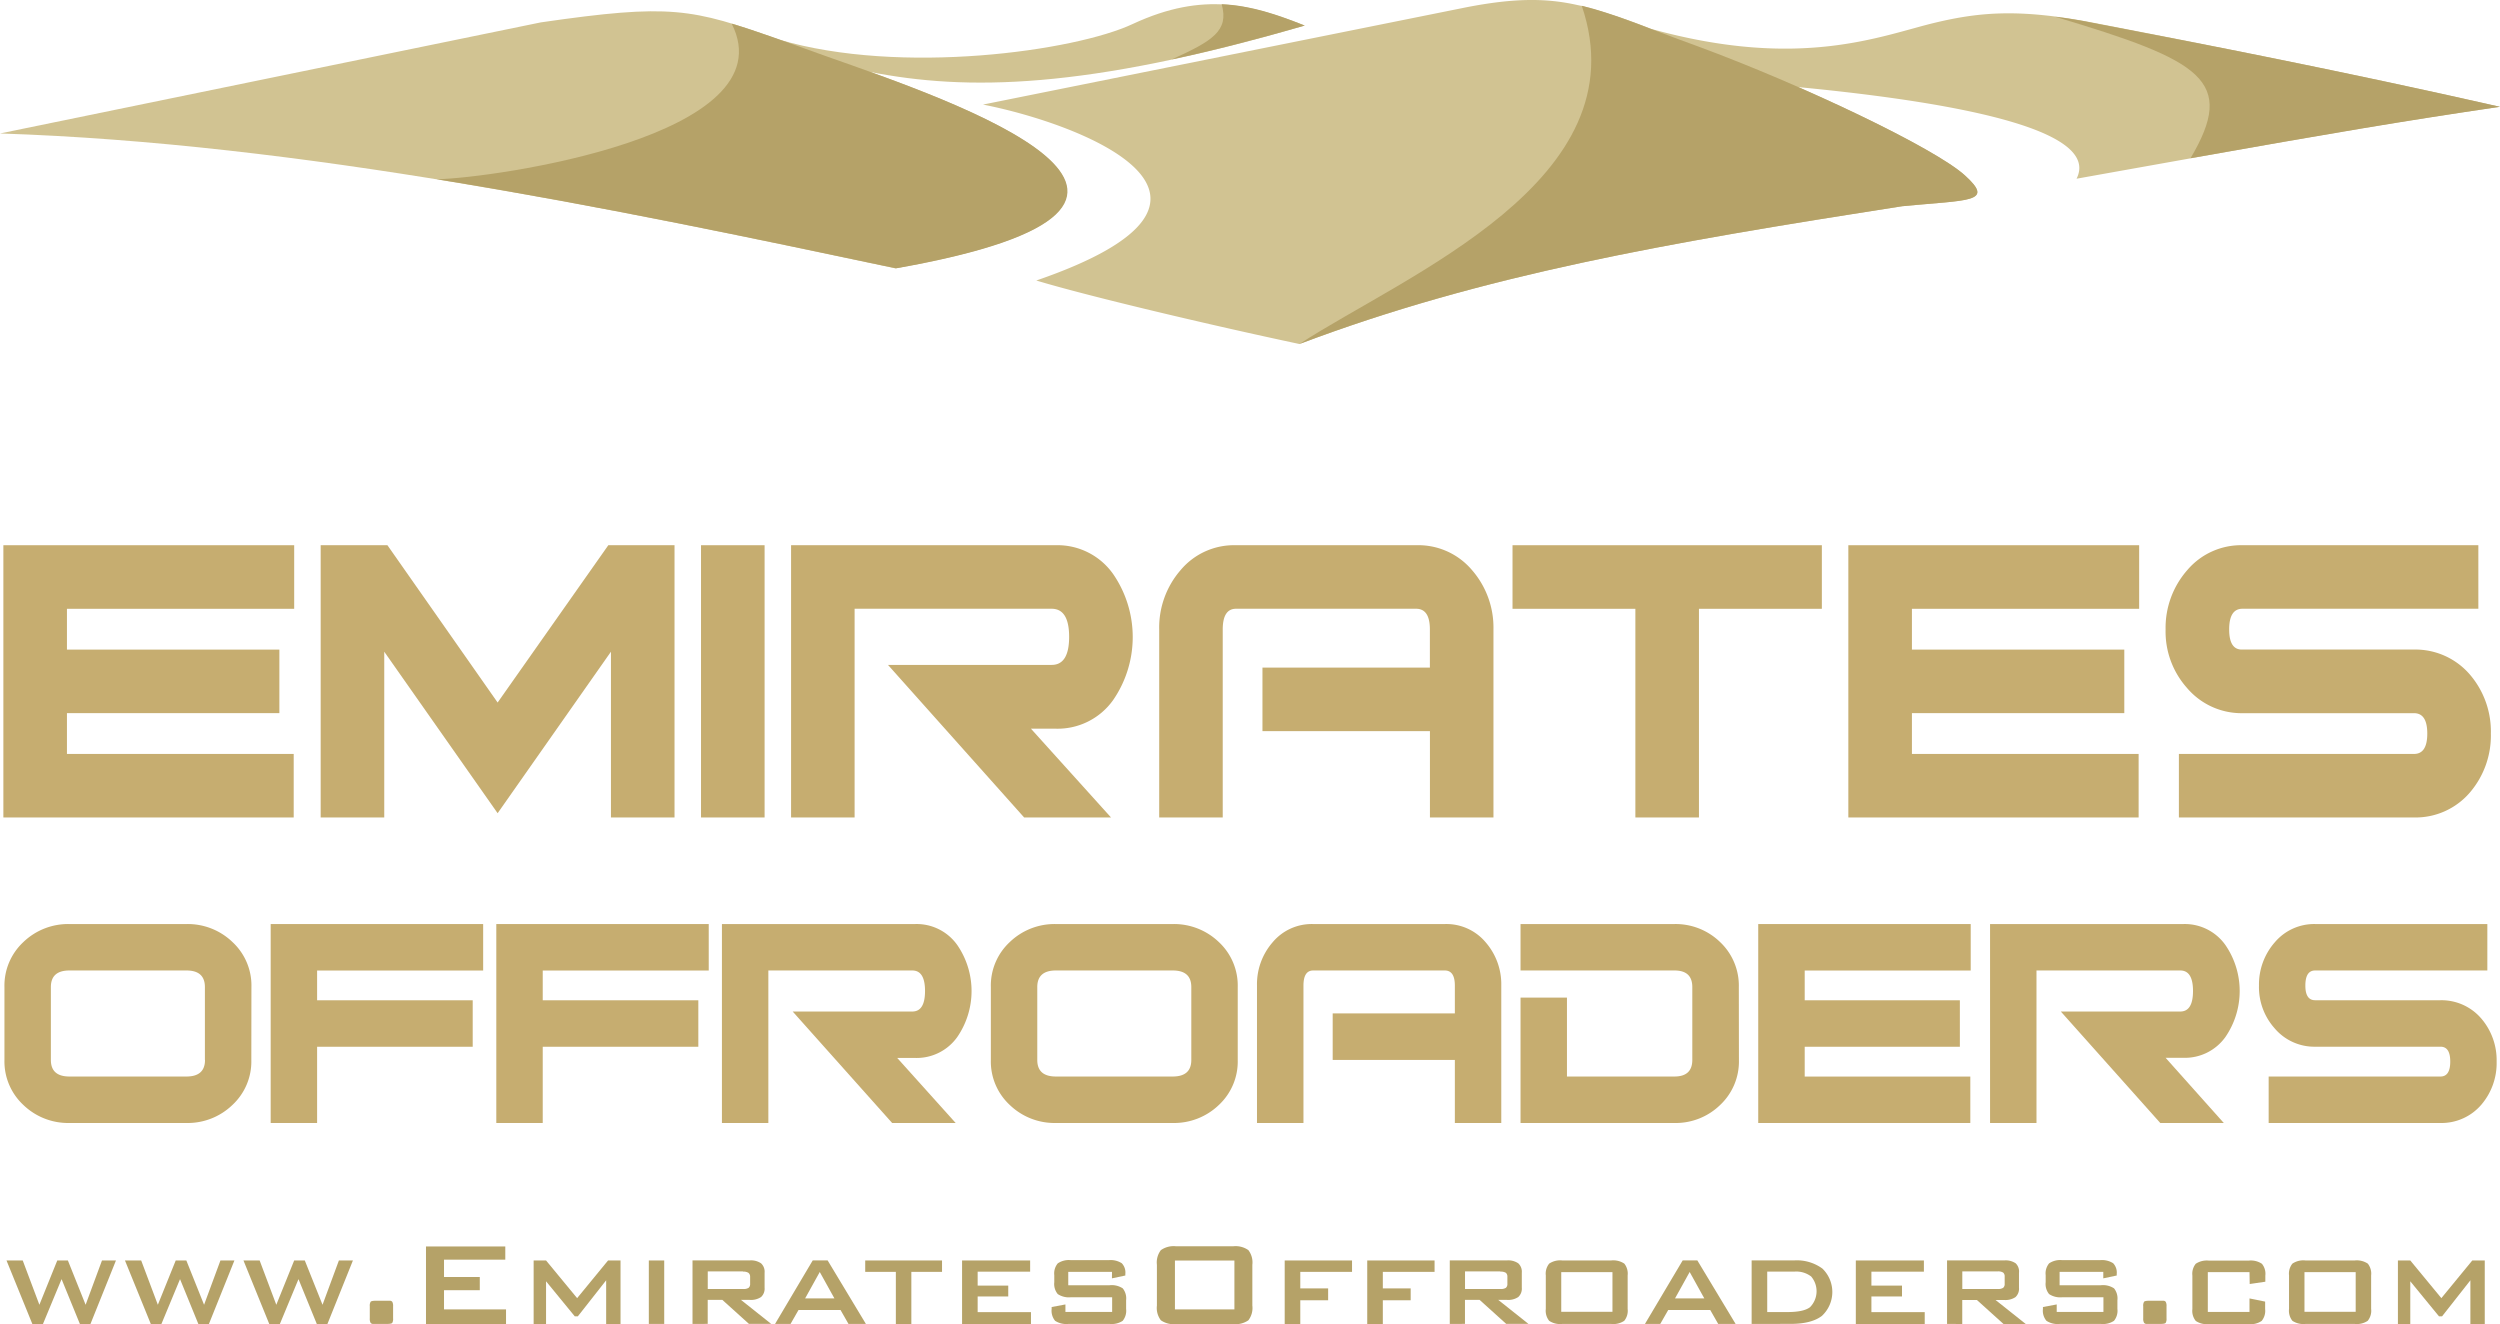 <svg id="Layer_1" data-name="Layer 1" xmlns="http://www.w3.org/2000/svg" viewBox="0 0 511.58 270.93"><defs><style>.cls-1{fill:#d1c392;}.cls-1,.cls-2{fill-rule:evenodd;}.cls-2,.cls-4{fill:#b5a268;}.cls-3{fill:#c6ad70;}</style></defs><path class="cls-1" d="M219.93,41.27c19.64,3.85,43.84,3.66,88.91-9.5-10.72-4.18-20.54-7.13-35.18-.33C261.85,37,226.16,42,201.31,34.65c-18-6.42-22.21-7.38-48.79-3.53L41.85,53.85c61.5,2,126.92,15.66,183.22,27.6,66.25-11.74,23.56-29.85-5.14-40.18" transform="translate(-41.85 -26.54)"/><path class="cls-1" d="M365.72,27.79l-1-.2c-6.49-1.47-13-1.47-22.86.45L243,47.94c20.41,4,59.51,19.26,10.91,36,10.59,3.21,35.88,9.18,53.86,13,37.56-14.19,75.11-20.68,123.32-28.19,13.74-1.34,19-.77,12.84-6.29-4.24-3.85-18.61-11.3-34.15-18.1,36,3.46,61.75,9.31,57,18.75,47.45-8.48,61.57-11.05,86.61-14.71-32.23-7.31-60.6-12.83-83.14-17.2-14.76-2.83-22.85-2.31-32.48,0-11,2.63-27.47,9.76-58.16,1.22a118.54,118.54,0,0,0-13.87-4.62" transform="translate(-41.85 -26.54)"/><path class="cls-2" d="M131.21,63.22c32.55,5.27,64.52,12,94,18.23,74-13.09,12-34.15-14.44-43.45-8.35-3-14.18-5.14-19.19-6.62C203.24,54.43,142.7,63,131.21,63.22" transform="translate(-41.85 -26.54)"/><path class="cls-2" d="M281.62,38.7q12.22-2.6,27.22-6.93c-5.65-2.25-11-4.11-17-4.37,1.54,5.46-1.86,7.51-10.21,11.3" transform="translate(-41.85 -26.54)"/><path class="cls-2" d="M307.75,96.93c37.56-14.19,75.18-20.68,123.32-28.19,13.74-1.34,19-.7,12.9-6.29S410.66,43.9,389.22,36c-10.47-3.78-17.21-6.74-23.69-8.28,12.19,35.76-36.08,55.08-57.78,69.21" transform="translate(-41.85 -26.54)"/><path class="cls-2" d="M490.07,58.92c29.78-5.26,42.95-7.51,63.36-10.53-32.29-7.32-60.66-12.83-83.2-17.14-2.82-.58-5.45-1-7.83-1.28,30.11,9,37.17,13,27.67,29" transform="translate(-41.85 -26.54)"/><path class="cls-3" d="M93.28,243.45a12.14,12.14,0,0,1-3.88,9.21A13.2,13.2,0,0,1,80,256.34H56.06a13.21,13.21,0,0,1-9.42-3.68,12.18,12.18,0,0,1-3.88-9.21V228.52a12.18,12.18,0,0,1,3.88-9.21,13.21,13.21,0,0,1,9.42-3.68H80a13.2,13.2,0,0,1,9.42,3.68,12.14,12.14,0,0,1,3.88,9.21Zm-9.5,0V228.53q0-3.41-3.8-3.4H56.06q-3.8,0-3.8,3.4v14.91q0,3.39,3.8,3.39H80q3.8,0,3.8-3.39" transform="translate(-41.85 -26.54)"/><polygon class="cls-3" points="98.87 198.6 64.89 198.6 64.89 204.69 96.73 204.69 96.73 214.2 64.89 214.2 64.89 229.8 55.39 229.8 55.39 189.09 98.87 189.09 98.87 198.6"/><polygon class="cls-3" points="145.03 198.6 111.06 198.6 111.06 204.69 142.9 204.69 142.9 214.2 111.06 214.2 111.06 229.8 101.56 229.8 101.56 189.09 145.03 189.09 145.03 198.6"/><path class="cls-3" d="M237.41,256.34h-13l-20.35-22.81h24.47q2.61,0,2.61-4.2t-2.61-4.2H199.08v31.21h-9.5V215.63h39.51a10.19,10.19,0,0,1,8.64,4.28,16.62,16.62,0,0,1,0,18.85,10.21,10.21,0,0,1-8.64,4.27h-3.64Z" transform="translate(-41.85 -26.54)"/><path class="cls-3" d="M295.13,243.45a12.17,12.17,0,0,1-3.87,9.21,13.24,13.24,0,0,1-9.43,3.68H257.92a13.22,13.22,0,0,1-9.43-3.68,12.14,12.14,0,0,1-3.88-9.21V228.52a12.14,12.14,0,0,1,3.88-9.21,13.22,13.22,0,0,1,9.43-3.68h23.91a13.24,13.24,0,0,1,9.43,3.68,12.17,12.17,0,0,1,3.87,9.21Zm-9.5,0V228.53c0-2.27-1.26-3.4-3.8-3.4H257.92q-3.81,0-3.81,3.4v14.91q0,3.39,3.81,3.39h23.91c2.54,0,3.8-1.13,3.8-3.39" transform="translate(-41.85 -26.54)"/><path class="cls-3" d="M349.06,256.34h-9.5V243.43h-25v-9.51h25v-5.7c0-2.06-.69-3.09-2.06-3.09H310.58q-2,0-2,3.09v28.12h-9.51V228.2a13.07,13.07,0,0,1,3.21-8.85,10.43,10.43,0,0,1,8.28-3.72H337.5a10.49,10.49,0,0,1,8.35,3.72,13.07,13.07,0,0,1,3.21,8.85Z" transform="translate(-41.85 -26.54)"/><path class="cls-3" d="M397.69,243.45a12.23,12.23,0,0,1-3.85,9.21,13.05,13.05,0,0,1-9.38,3.68H353V230.68h9.5v16.15h22q3.64,0,3.65-3.39V228.53c0-2.27-1.21-3.4-3.65-3.4H353v-9.5h31.44a13.08,13.08,0,0,1,9.38,3.67,12.26,12.26,0,0,1,3.85,9.22Z" transform="translate(-41.85 -26.54)"/><polygon class="cls-3" points="403.27 198.6 369.3 198.6 369.3 204.69 401.05 204.69 401.05 214.2 369.3 214.2 369.3 220.3 403.19 220.3 403.19 229.8 359.79 229.8 359.79 189.09 403.27 189.09 403.27 198.6"/><path class="cls-3" d="M496.91,256.34h-13l-20.35-22.81H488q2.61,0,2.61-4.2t-2.61-4.2H458.58v31.21h-9.5V215.63H488.6a10.19,10.19,0,0,1,8.63,4.28,16.62,16.62,0,0,1,0,18.85A10.2,10.2,0,0,1,488.6,243H485Z" transform="translate(-41.85 -26.54)"/><path class="cls-3" d="M552.74,243.78a13.09,13.09,0,0,1-3.09,8.77,10.72,10.72,0,0,1-8.4,3.79H506.09v-9.51h35.16c1.32,0,2-1,2-3.05s-.66-3.05-2-3.05H515.68a10.67,10.67,0,0,1-8.4-3.8,12.64,12.64,0,0,1-3.17-8.71,13.09,13.09,0,0,1,3.25-8.87,10.56,10.56,0,0,1,8.32-3.72h35.16v9.5H515.6q-2,0-2,3.09c0,2,.66,3,2,3h25.63a10.73,10.73,0,0,1,8.41,3.79,13.07,13.07,0,0,1,3.1,8.76" transform="translate(-41.85 -26.54)"/><polygon class="cls-3" points="60.2 124.58 13.7 124.58 13.7 132.93 57.17 132.93 57.17 145.93 13.7 145.93 13.7 154.28 60.1 154.28 60.1 167.28 0.69 167.28 0.69 111.57 60.2 111.57 60.2 124.58"/><polygon class="cls-3" points="138.03 167.28 125.02 167.28 125.02 133.36 101.83 166.41 78.63 133.36 78.63 167.28 65.62 167.28 65.62 111.57 79.28 111.57 101.83 143.76 124.48 111.57 138.03 111.57 138.03 167.28"/><rect class="cls-3" x="143.45" y="111.57" width="13.01" height="55.71"/><path class="cls-3" d="M269.2,193.82H251.42L223.56,162.6h33.5q3.57,0,3.57-5.74t-3.57-5.75H216.73v42.71h-13V138.11h54.08A13.93,13.93,0,0,1,269.63,144a22.75,22.75,0,0,1,0,25.8,13.93,13.93,0,0,1-11.82,5.85h-5Z" transform="translate(-41.85 -26.54)"/><path class="cls-3" d="M347.46,193.82h-13V176.15H300.19v-13h34.26v-7.81q0-4.23-2.82-4.23H294.78q-2.71,0-2.72,4.22v38.49h-13V155.31a17.92,17.92,0,0,1,4.39-12.12,14.26,14.26,0,0,1,11.33-5.08h36.85a14.38,14.38,0,0,1,11.43,5.08,17.93,17.93,0,0,1,4.4,12.12Z" transform="translate(-41.85 -26.54)"/><polygon class="cls-3" points="372.81 124.58 347.66 124.58 347.66 167.28 334.65 167.28 334.65 124.58 309.51 124.58 309.51 111.57 372.81 111.57 372.81 124.58"/><polygon class="cls-3" points="437.74 124.58 391.24 124.58 391.24 132.93 434.7 132.93 434.7 145.93 391.24 145.93 391.24 154.28 437.63 154.28 437.63 167.28 378.23 167.28 378.23 111.57 437.74 111.57 437.74 124.58"/><path class="cls-3" d="M551.56,176.64a17.92,17.92,0,0,1-4.23,12,14.64,14.64,0,0,1-11.49,5.18H487.72v-13h48.12q2.71,0,2.71-4.17t-2.71-4.17h-35a14.65,14.65,0,0,1-11.49-5.2A17.33,17.33,0,0,1,485,155.34a17.87,17.87,0,0,1,4.44-12.14,14.44,14.44,0,0,1,11.38-5.09H549v13H500.73q-2.72,0-2.72,4.23t2.72,4.12h35.08a14.7,14.7,0,0,1,11.52,5.19,17.87,17.87,0,0,1,4.23,12" transform="translate(-41.85 -26.54)"/><polygon class="cls-4" points="6.62 270.93 1.33 257.93 4.65 257.93 8.06 267 11.72 257.93 13.89 257.93 17.52 267 20.87 257.93 23.73 257.93 18.51 270.93 16.35 270.93 12.6 261.75 8.79 270.93 6.62 270.93"/><polygon class="cls-4" points="30.86 270.93 25.57 257.93 28.89 257.93 32.3 267 35.96 257.93 38.13 257.93 41.76 267 45.11 257.93 47.97 257.93 42.75 270.93 40.59 270.93 36.84 261.75 33.03 270.93 30.86 270.93"/><polygon class="cls-4" points="55.1 270.93 49.82 257.93 53.13 257.93 56.54 267 60.2 257.93 62.37 257.93 66 267 69.35 257.93 72.22 257.93 67 270.93 64.83 270.93 61.08 261.75 57.27 270.93 55.1 270.93"/><path class="cls-4" d="M121,292.71h.55a.67.67,0,0,1,.58.23,1.79,1.79,0,0,1,.16.89v2.49a1.58,1.58,0,0,1-.18.93q-.18.21-1.11.21h-2.75a.64.64,0,0,1-.57-.24,1.72,1.72,0,0,1-.16-.9v-2.49a1.52,1.52,0,0,1,.18-.91q.18-.21,1.11-.21Z" transform="translate(-41.85 -26.54)"/><polygon class="cls-4" points="87.17 270.93 87.17 255.07 103.4 255.07 103.4 257.77 90.86 257.77 90.86 261.31 98.18 261.31 98.18 264.01 90.86 264.01 90.86 267.94 103.55 267.94 103.55 270.93 87.17 270.93"/><polygon class="cls-4" points="109.2 270.93 109.2 257.93 111.74 257.93 118.1 265.64 124.43 257.93 126.98 257.93 126.98 270.93 124.04 270.93 124.04 261.99 118.24 269.37 117.62 269.37 111.74 262.19 111.74 270.93 109.2 270.93"/><rect class="cls-4" x="132.77" y="257.93" width="3.15" height="12.99"/><path class="cls-4" d="M183.56,297.46v-13h11.7a3.64,3.64,0,0,1,2.33.6,2.34,2.34,0,0,1,.72,1.92v3.06a2.33,2.33,0,0,1-.72,1.91,3.7,3.7,0,0,1-2.33.59h-1.78l6.18,4.91h-4.55l-5.44-4.91h-3v4.91Zm10.35-10.75h-7.23v3.6h7.23a1.91,1.91,0,0,0,1.13-.24,1,1,0,0,0,.31-.81v-1.5A1,1,0,0,0,195,287a1.91,1.91,0,0,0-1.13-.24" transform="translate(-41.85 -26.54)"/><path class="cls-4" d="M200.45,297.46l7.71-13h3.05l7.83,13h-3.56l-1.63-2.85h-8.6l-1.63,2.85Zm6.15-5.22h6l-3-5.41Z" transform="translate(-41.85 -26.54)"/><polygon class="cls-4" points="186.49 260.26 186.49 270.93 183.32 270.93 183.32 260.26 177.05 260.26 177.05 257.93 192.77 257.93 192.77 260.26 186.49 260.26"/><polygon class="cls-4" points="196.87 270.93 196.87 257.93 210.8 257.93 210.8 260.23 200.06 260.23 200.06 263.07 206.32 263.07 206.32 265.3 200.06 265.3 200.06 268.5 210.97 268.5 210.97 270.93 196.87 270.93"/><path class="cls-4" d="M269.4,286.8h-8.95v2.74h8.47a4.1,4.1,0,0,1,2.68.64,3.27,3.27,0,0,1,.69,2.42v1.79a3.25,3.25,0,0,1-.7,2.43,4.08,4.08,0,0,1-2.67.64h-8.44a4.21,4.21,0,0,1-2.72-.64,3.25,3.25,0,0,1-.71-2.43V294l2.82-.53V295h9.56v-3H261a4.11,4.11,0,0,1-2.7-.65,3.24,3.24,0,0,1-.71-2.42v-1.46a3.2,3.2,0,0,1,.71-2.4,4,4,0,0,1,2.7-.66h7.71a4.21,4.21,0,0,1,2.69.63,2.74,2.74,0,0,1,.73,2.19v.32l-2.74.58Z" transform="translate(-41.85 -26.54)"/><path class="cls-4" d="M278.59,285.36a4.14,4.14,0,0,1,.81-3,4.53,4.53,0,0,1,3.12-.79h11.67a4.53,4.53,0,0,1,3.12.79,4.14,4.14,0,0,1,.81,3v8.35a4.14,4.14,0,0,1-.81,3,4.59,4.59,0,0,1-3.12.78H282.52a4.59,4.59,0,0,1-3.12-.78,4.14,4.14,0,0,1-.81-3Zm3.69,9.12h12.17v-10H282.28Z" transform="translate(-41.85 -26.54)"/><polygon class="cls-4" points="262.89 270.93 262.89 257.93 276.67 257.93 276.67 260.26 266.08 260.26 266.08 263.65 271.78 263.65 271.78 266.07 266.08 266.07 266.08 270.93 262.89 270.93"/><polygon class="cls-4" points="279.78 270.93 279.78 257.93 293.56 257.93 293.56 260.26 282.97 260.26 282.97 263.65 288.67 263.65 288.67 266.07 282.97 266.07 282.97 270.93 279.78 270.93"/><path class="cls-4" d="M338.52,297.46v-13h11.7a3.6,3.6,0,0,1,2.32.6,2.34,2.34,0,0,1,.72,1.92v3.06a2.33,2.33,0,0,1-.72,1.91,3.67,3.67,0,0,1-2.32.59h-1.78l6.18,4.91h-4.55l-5.44-4.91h-3v4.91Zm10.35-10.75h-7.23v3.6h7.23a1.91,1.91,0,0,0,1.13-.24,1,1,0,0,0,.31-.81v-1.5A1,1,0,0,0,350,287a1.91,1.91,0,0,0-1.13-.24" transform="translate(-41.85 -26.54)"/><path class="cls-4" d="M358.17,287.53a3.26,3.26,0,0,1,.69-2.41,4,4,0,0,1,2.68-.65h10a4.06,4.06,0,0,1,2.7.65,3.3,3.3,0,0,1,.68,2.41v6.86a3.25,3.25,0,0,1-.7,2.43,4,4,0,0,1-2.68.64h-10a4,4,0,0,1-2.68-.64,3.3,3.3,0,0,1-.69-2.43Zm3.16,7.44h10.48v-8.11H361.33Z" transform="translate(-41.85 -26.54)"/><path class="cls-4" d="M378.46,297.46l7.72-13h3l7.83,13h-3.56l-1.63-2.85h-8.6l-1.63,2.85Zm6.15-5.22h6l-3-5.41Z" transform="translate(-41.85 -26.54)"/><path class="cls-4" d="M400.29,297.46v-13H409a8.83,8.83,0,0,1,5.78,1.68,6.67,6.67,0,0,1-.12,9.68q-2.15,1.64-6.46,1.63Zm3.19-2.43h4.09c2.23,0,3.79-.32,4.67-1a4.65,4.65,0,0,0,.23-6.28,5,5,0,0,0-3.4-1h-5.59Z" transform="translate(-41.85 -26.54)"/><polygon class="cls-4" points="379.76 270.93 379.76 257.93 393.69 257.93 393.69 260.23 382.95 260.23 382.95 263.07 389.21 263.07 389.21 265.3 382.95 265.3 382.95 268.5 393.86 268.5 393.86 270.93 379.76 270.93"/><path class="cls-4" d="M440.28,297.46v-13H452a3.64,3.64,0,0,1,2.33.6A2.34,2.34,0,0,1,455,287v3.06a2.33,2.33,0,0,1-.72,1.91,3.7,3.7,0,0,1-2.33.59H450.2l6.18,4.91h-4.55l-5.44-4.91h-3v4.91Zm10.35-10.75H443.4v3.6h7.23a1.91,1.91,0,0,0,1.13-.24,1,1,0,0,0,.31-.81v-1.5a1,1,0,0,0-.31-.81,1.91,1.91,0,0,0-1.13-.24" transform="translate(-41.85 -26.54)"/><path class="cls-4" d="M472.25,286.8h-8.94v2.74h8.46a4.1,4.1,0,0,1,2.68.64,3.27,3.27,0,0,1,.69,2.42v1.79a3.25,3.25,0,0,1-.7,2.43,4.06,4.06,0,0,1-2.67.64h-8.43a4.17,4.17,0,0,1-2.72-.64,3.2,3.2,0,0,1-.72-2.43V294l2.82-.53V295h9.56v-3h-8.42a4.11,4.11,0,0,1-2.7-.65,3.24,3.24,0,0,1-.7-2.42v-1.46a3.2,3.2,0,0,1,.7-2.4,4,4,0,0,1,2.7-.66h7.71a4.25,4.25,0,0,1,2.7.63,2.77,2.77,0,0,1,.73,2.19v.32l-2.75.58Z" transform="translate(-41.85 -26.54)"/><path class="cls-4" d="M483.9,292.71h.56a.64.64,0,0,1,.57.23,1.68,1.68,0,0,1,.16.89v2.49a1.58,1.58,0,0,1-.18.93q-.18.21-1.11.21h-2.74a.64.64,0,0,1-.57-.24,1.7,1.7,0,0,1-.17-.9v-2.49a1.52,1.52,0,0,1,.18-.91q.18-.21,1.11-.21Z" transform="translate(-41.85 -26.54)"/><path class="cls-4" d="M502.17,286.86h-8.53V295h8.53v-2.76l3.2.65v1.53a3.25,3.25,0,0,1-.71,2.42,4,4,0,0,1-2.7.65h-8.11a4.06,4.06,0,0,1-2.67-.64,3.25,3.25,0,0,1-.7-2.43v-6.86a3.26,3.26,0,0,1,.69-2.41,4.07,4.07,0,0,1,2.68-.65H502a4.09,4.09,0,0,1,2.71.65,3.21,3.21,0,0,1,.7,2.41v1.26l-3.2.47Z" transform="translate(-41.85 -26.54)"/><path class="cls-4" d="M510.26,287.53a3.26,3.26,0,0,1,.69-2.41,4,4,0,0,1,2.68-.65h10.06a4.06,4.06,0,0,1,2.69.65,3.3,3.3,0,0,1,.68,2.41v6.86a3.25,3.25,0,0,1-.7,2.43,4,4,0,0,1-2.67.64H513.63a4.06,4.06,0,0,1-2.68-.64,3.3,3.3,0,0,1-.69-2.43Zm3.16,7.44H523.9v-8.11H513.42Z" transform="translate(-41.85 -26.54)"/><polygon class="cls-4" points="490.69 270.93 490.69 257.93 493.22 257.93 499.58 265.64 505.91 257.93 508.46 257.93 508.46 270.93 505.52 270.93 505.52 261.99 499.72 269.37 499.1 269.37 493.22 262.19 493.22 270.93 490.69 270.93"/></svg>